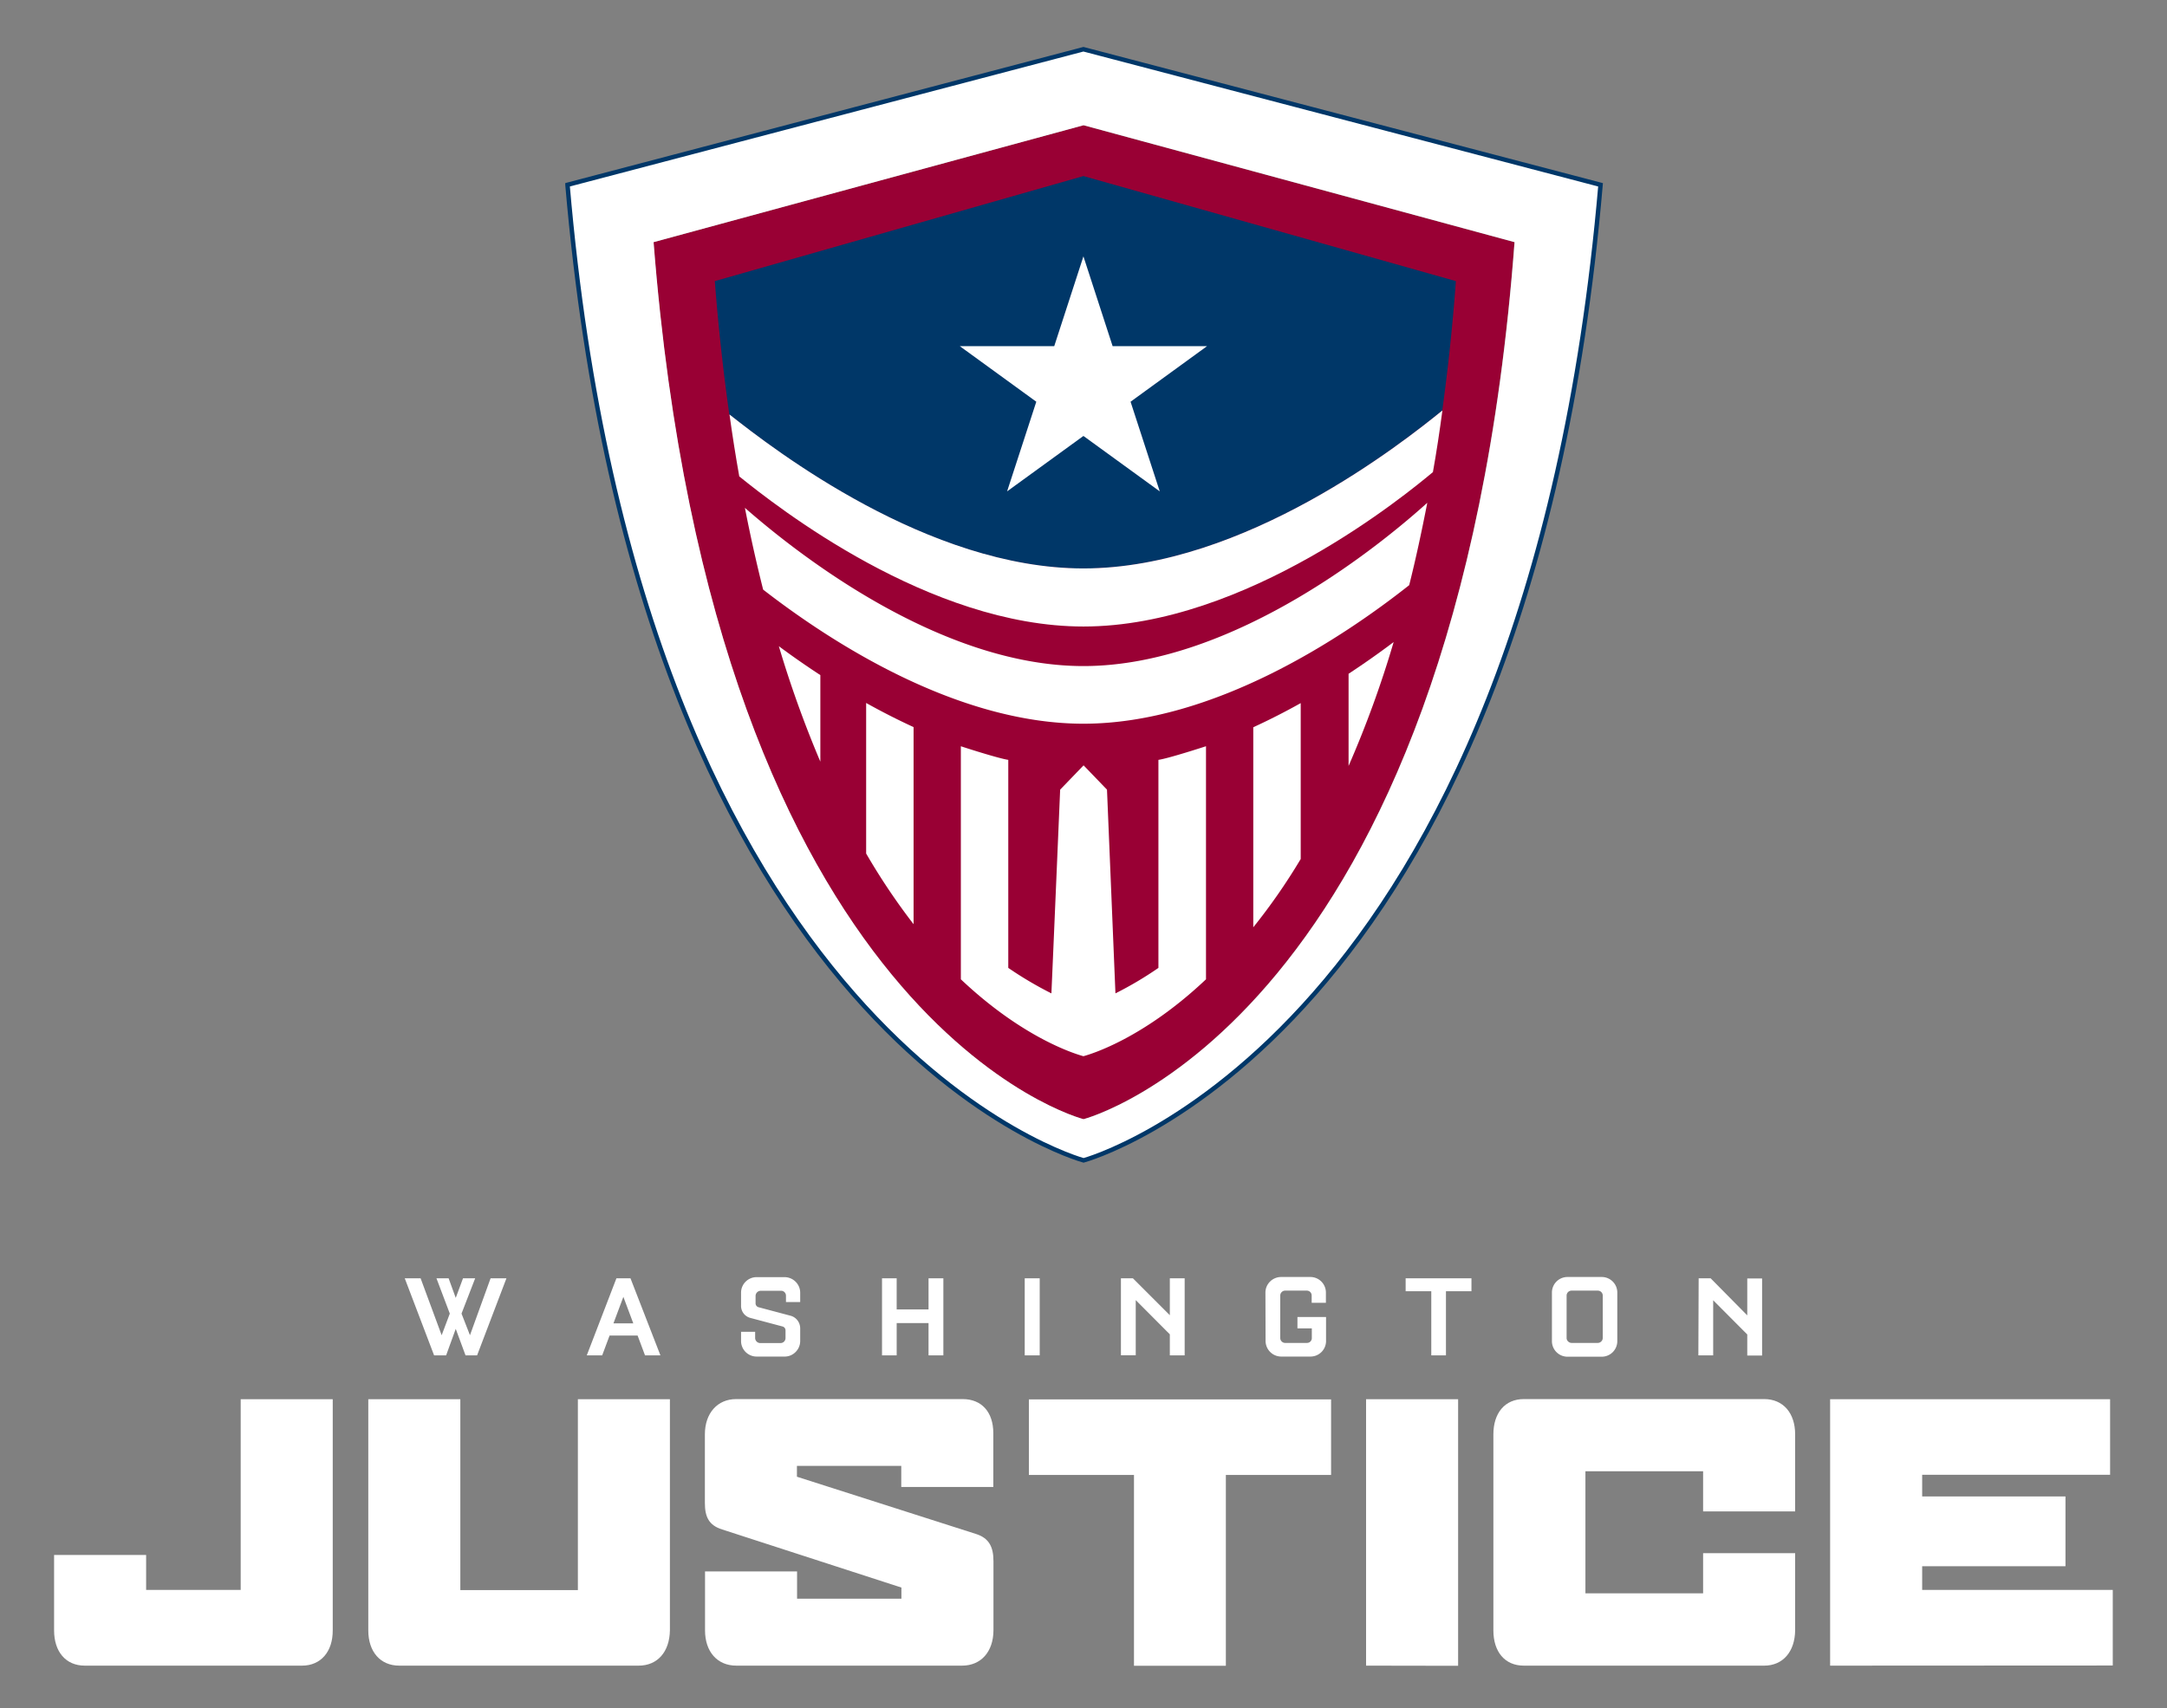 <svg xmlns="http://www.w3.org/2000/svg" viewBox="0 0 225 177.4"><rect x="0" y="0" width="225" height="177.4" fill="#808080" stroke="none"/><path d="M112.492 116.237S74.235 106.51 67.85 25.149l44.643-12.142 44.752 12.142c-6.079 81.085-44.752 91.088-44.752 91.088z" fill="#990034"/><g fill="#fff"><path d="M31.362 172.991H8.802c-1.97 0-3.186-1.446-3.186-3.662v-7.833h9.556v3.631h9.819v-19.805h9.556v23.991c.016 2.232-1.246 3.678-3.185 3.678zM66.31 172.991H41.457c-1.97 0-3.217-1.446-3.217-3.662v-24.007h9.557v19.82h12.204v-19.82h9.556v23.991c-.03 2.232-1.277 3.678-3.247 3.678zM99.889 172.991H76.45c-1.97 0-3.247-1.446-3.247-3.662v-6.125h9.557v2.831h10.834v-1.154l-18.606-6.032c-1.385-.431-1.8-1.308-1.8-2.755v-7.125c0-2.2 1.308-3.663 3.247-3.663H99.95c1.97 0 3.186 1.34 3.186 3.54v5.586h-9.557v-2.185H82.745v1.123l18.575 5.94c1.385.431 1.831 1.37 1.831 2.832v7.156c0 2.247-1.292 3.693-3.262 3.693zM127.281 153.186v19.82h-9.54v-19.82h-10.912v-7.849h31.378v7.849h-10.926zM141.84 172.991v-27.67h9.556v27.686l-9.557-.016zM183.174 172.991h-24.96c-1.97 0-3.156-1.446-3.156-3.662v-20.36c0-2.2 1.185-3.663 3.155-3.663h24.961c1.97 0 3.216 1.447 3.216 3.663v8.002h-9.556v-4.17h-12.219v12.68h12.219v-4.17h9.556v7.987c-.015 2.247-1.277 3.693-3.216 3.693zM190.022 172.991v-27.67h29.07v7.85h-19.513v2.246h14.88v7.248h-14.88v2.462h19.79v7.849l-29.347.015z"/></g><g fill="#fff"><path d="M43.673 132.764l2.185 5.91.846-2.247-1.385-3.663h1.262l.739 2.032.754-2.032h1.262l-1.416 3.663.877 2.247 2.14-5.91h1.646l-3.047 8.003h-1.2l-1.016-2.755-1 2.755h-1.247l-3.047-8.003h1.647zM64.002 132.764h1.462l3.108 8.003h-1.6l-.77-2.062h-2.908l-.77 2.062h-1.6l3.078-8.003zm1.754 4.679l-1.031-2.755-1.031 2.755h2.062zM76.944 138.32h1.462v.662a.537.537 0 00.523.507h2.108c.293 0 .524-.23.524-.523v-.77a.418.418 0 00-.308-.43l-3.355-.893a1.292 1.292 0 01-.954-1.308v-1.308c0-.892.723-1.616 1.616-1.616h2.893c.892 0 1.631.724 1.631 1.616v.97h-1.477v-.662a.506.506 0 00-.524-.508h-2.092a.542.542 0 00-.54.523v.754c-.014.2.124.385.309.431l3.355.893c.584.17.969.708.969 1.308v1.308c0 .892-.739 1.631-1.631 1.616H78.56a1.616 1.616 0 01-1.616-1.616v-.954zM91.579 132.764h1.523v3.232h3.309v-3.232h1.539v8.003h-1.54v-3.355h-3.308v3.355H91.58v-8.003zM106.398 132.764h1.555v8.003h-1.555v-8.003zM116.386 132.764h1.246l3.832 3.832v-3.832h1.54v8.003h-1.54v-2.186l-3.54-3.554v5.724h-1.538v-7.987zM131.39 134.242c0-.893.739-1.616 1.631-1.616h3.032c.893 0 1.616.723 1.616 1.616v1.062h-1.478v-.754a.502.502 0 00-.507-.508h-2.247a.512.512 0 00-.508.508v4.416c0 .277.23.508.508.508h2.262a.5.5 0 00.508-.492v-1.016h-1.493v-1.185h2.97v2.493c0 .892-.723 1.616-1.616 1.616h-3.031a1.629 1.629 0 01-1.632-1.616l-.015-5.032zM145.948 132.764h6.833v1.34h-2.647v6.663h-1.524v-6.664h-2.662v-1.339zM166.308 132.626c.892 0 1.616.723 1.616 1.616v5.047c0 .893-.724 1.616-1.616 1.616h-3.555a1.616 1.616 0 01-1.616-1.616v-5.047c0-.893.723-1.616 1.616-1.616h3.555zm-3.124 1.416a.516.516 0 00-.523.508v4.416c0 .277.246.508.523.508h2.708a.525.525 0 00.523-.508v-4.416a.516.516 0 00-.523-.508h-2.708zM176.372 132.764h1.247l3.8 3.848v-3.832h1.54v8.002h-1.54v-2.185l-3.539-3.555v5.725h-1.539l.031-8.003z"/></g><path d="M112.492 18.286l38.673 10.91a211.893 211.893 0 01-1.416 13.45c-3.924 3.17-20.483 16.405-37.272 16.405-16.143 0-32.055-12.28-36.749-15.99a221.377 221.377 0 01-1.508-13.865l38.272-10.91z" fill="#003768"/><g fill="#fff"><path d="M112.492 59.036c16.79 0 33.348-13.235 37.273-16.405-.293 2.2-.616 4.34-.985 6.402-2.663 2.216-19.36 16.035-36.288 16.035-16.035 0-31.84-12.45-35.733-15.589-.37-2.077-.708-4.216-1.016-6.432 4.679 3.693 20.622 15.989 36.75 15.989z"/><path d="M112.492 69.177c15.99 0 31.748-13.388 35.703-16.959-.585 3.001-1.2 5.864-1.878 8.557-6.678 5.278-20.175 14.388-33.825 14.388-13.265 0-26.392-8.602-33.255-13.927a160.684 160.684 0 01-1.893-8.494c4.724 4.14 19.836 16.435 35.148 16.435z"/><path d="M58.923 19.194c7.633 88.933 53.585 101.32 53.585 101.32s46.028-12.387 53.677-101.32L112.492 5.113l-53.569 14.08zm8.941 5.955l44.644-12.142 44.751 12.142c-6.079 81.085-44.751 91.088-44.751 91.088s-38.273-9.726-44.644-91.088z"/><path d="M140.023 79.55v-9.573a87.45 87.45 0 004.679-3.293 108.83 108.83 0 01-4.679 12.865zM135.053 89.214a62.677 62.677 0 01-4.925 7.094V75.533a70.164 70.164 0 004.925-2.509v16.19zM85.177 79.103a113.437 113.437 0 01-4.309-11.988 88.281 88.281 0 004.309 3v8.988zM94.857 95.985a67.13 67.13 0 01-4.925-7.34V73.008a70.164 70.164 0 004.925 2.508v20.468zM125.327 35.952l-7.94 5.771 3.03 9.31-7.925-5.755-7.925 5.755 3.032-9.31-7.941-5.77h9.803l3.031-9.327 3.032 9.326zM104.69 78.918v21.606a38.45 38.45 0 004.478 2.647c.154-3.4.908-21.16.908-21.16l2.432-2.523 2.431 2.523s.739 17.76.877 21.16a37.019 37.019 0 004.463-2.647V78.918c1.077-.154 4.94-1.416 4.94-1.416v24.207c-6.51 6.156-11.942 7.772-12.727 7.987-.784-.215-6.217-1.831-12.726-7.987V77.502c-.031 0 3.862 1.262 4.924 1.416z"/></g><path d="M58.923 19.194c7.633 88.933 53.585 101.32 53.585 101.32s46.028-12.387 53.677-101.32L112.492 5.113l-53.569 14.08z" fill="none" stroke="#003768" stroke-width=".462"/></svg>